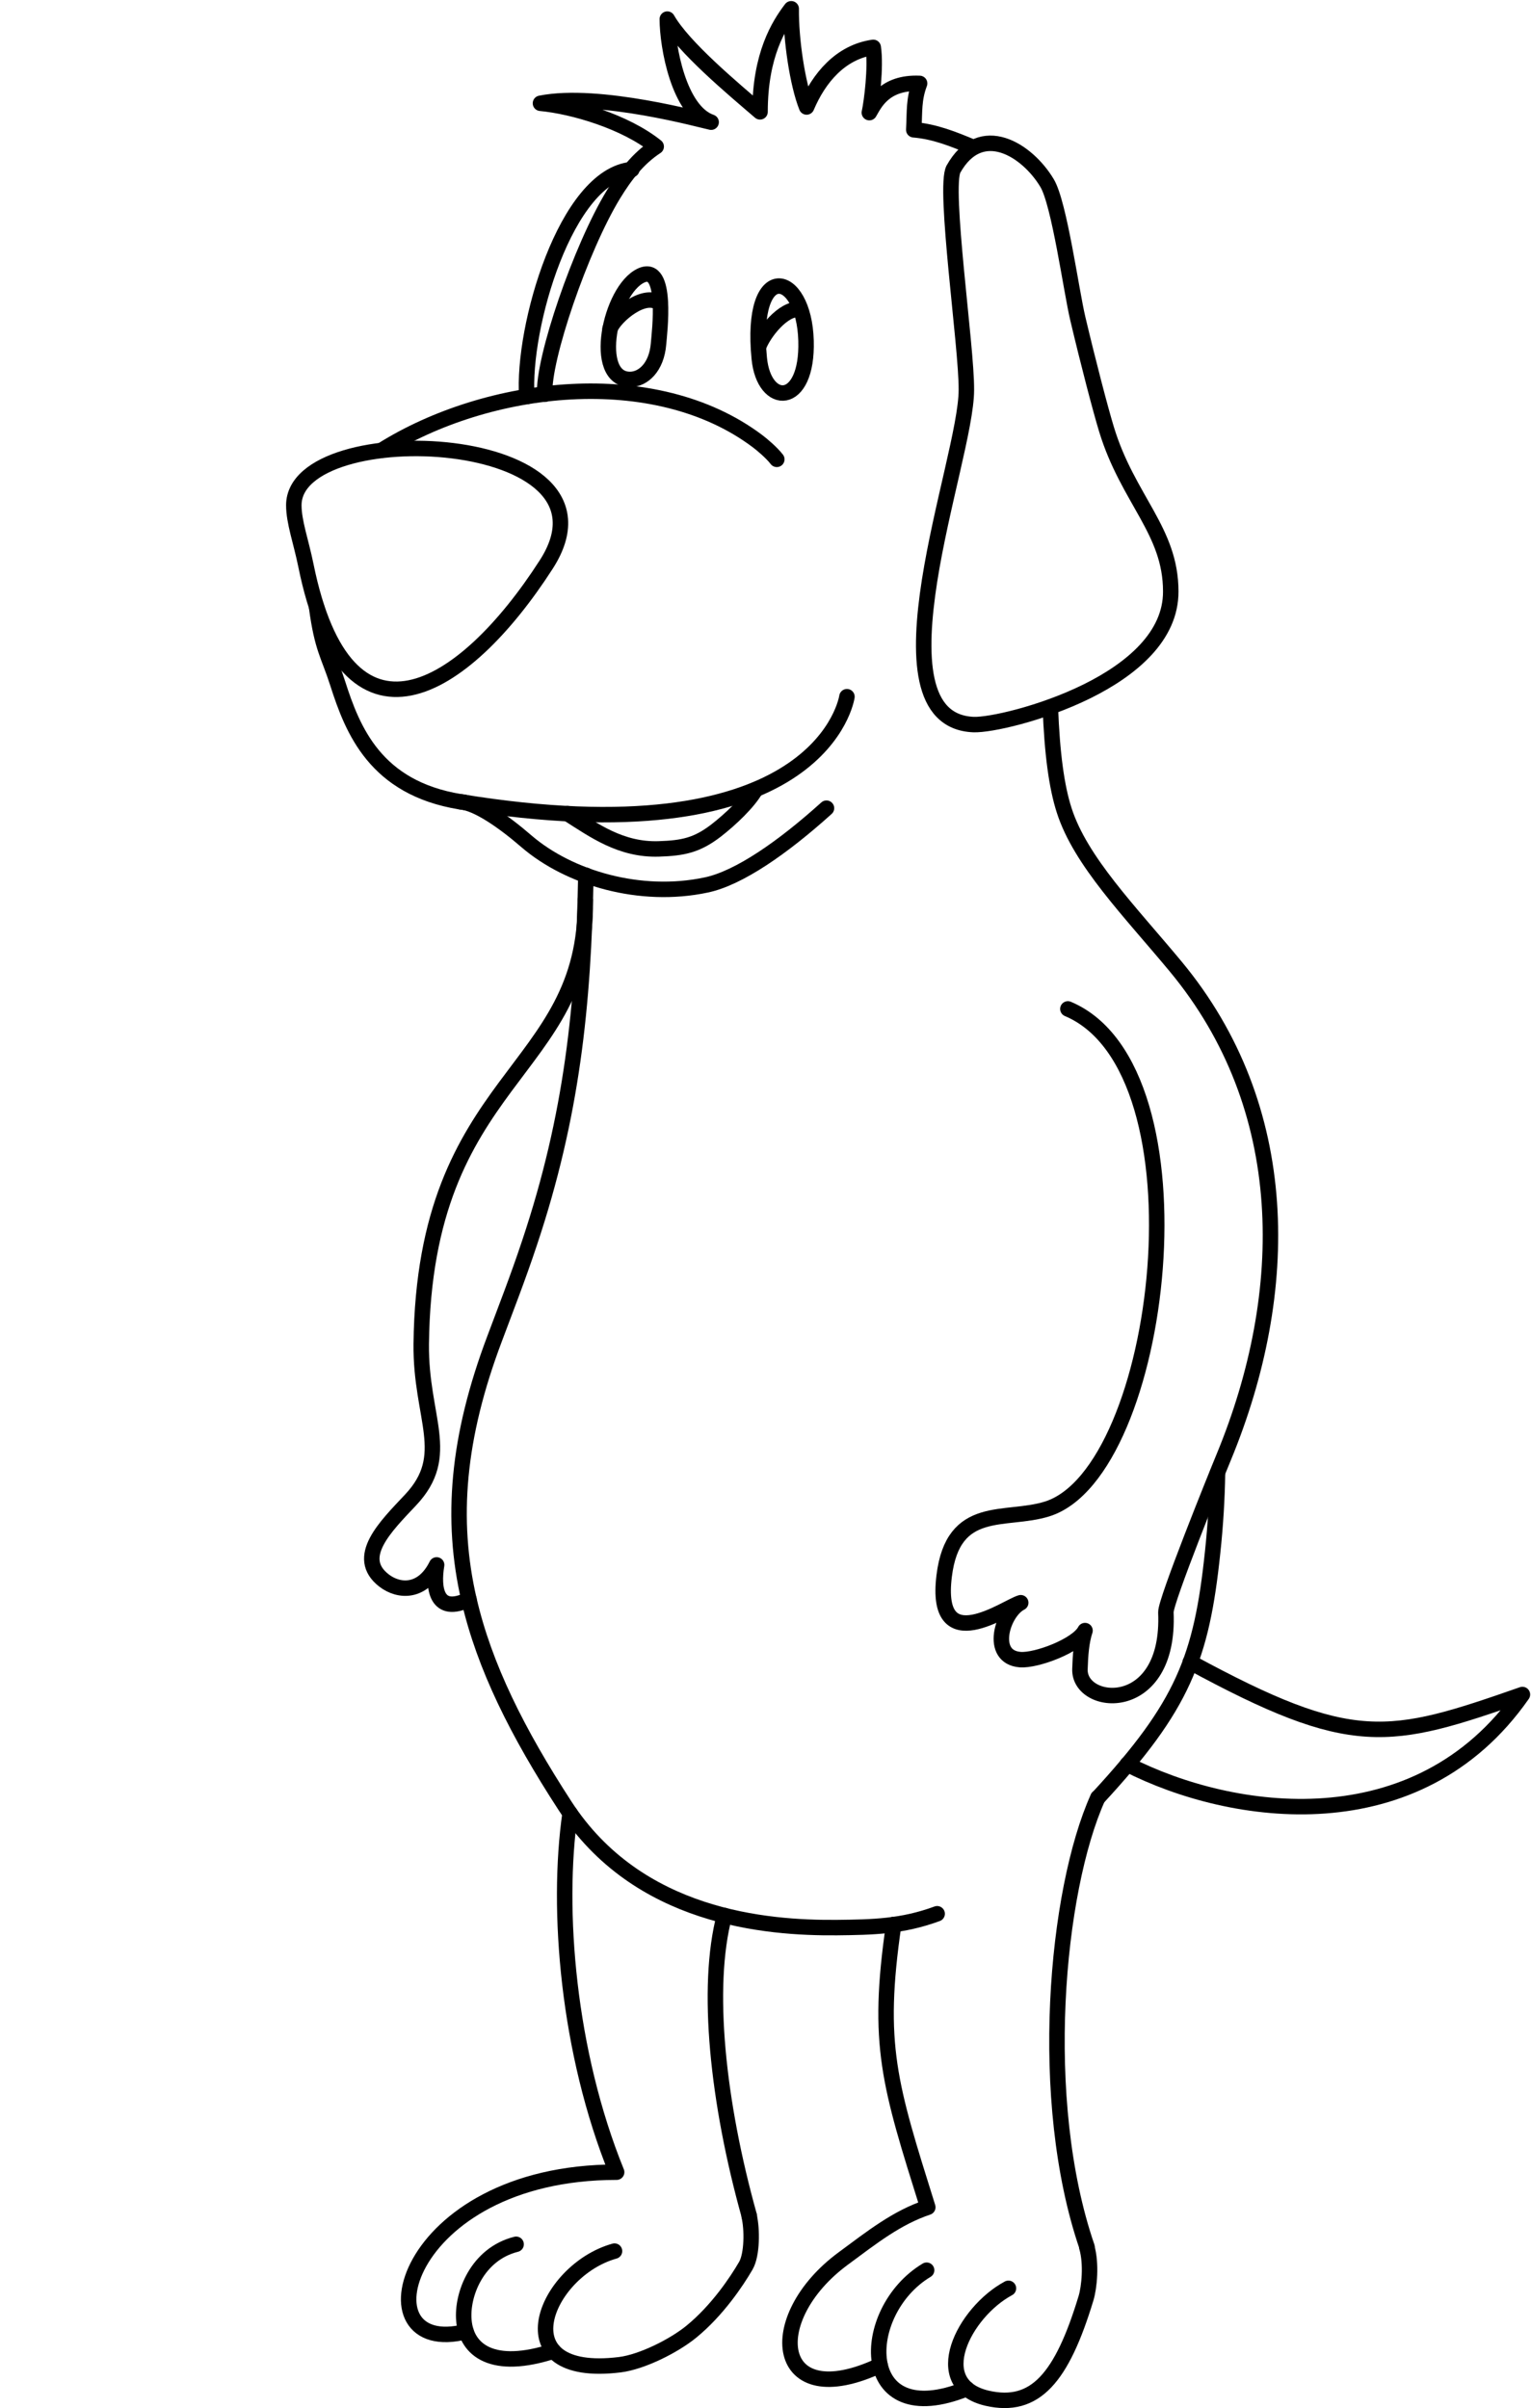 <?xml version="1.0" encoding="UTF-8"?>
<!DOCTYPE svg PUBLIC "-//W3C//DTD SVG 1.1//EN" "http://www.w3.org/Graphics/SVG/1.1/DTD/svg11.dtd">
<!-- Creator: CorelDRAW X6 -->
<svg xmlns="http://www.w3.org/2000/svg" xml:space="preserve" width="78.581mm" height="123.56mm" version="1.1" style="shape-rendering:geometricPrecision; text-rendering:geometricPrecision; image-rendering:optimizeQuality; fill-rule:evenodd; clip-rule:evenodd"
viewBox="0 0 7858 12356"
 xmlns:xlink="http://www.w3.org/1999/xlink">
 <defs>
  <style type="text/css">
   <![CDATA[
    .str0 {stroke:black;stroke-width:79.37;stroke-linecap:round;stroke-linejoin:round}
    .fil0 {fill:none}
   ]]>
  </style>
 </defs>
 <g id="Layer_x0020_1">
  <g id="_1159425904">
   <path class="fil0 str0" d="M3007 4491c-12,669 -71,1234 -289,1886 -60,181 -123,341 -179,491 -192,508 -227,928 -132,1340 79,343 248,681 493,1058 373,575 1032,628 1395,625 185,-2 336,-5 515,-71m1439 -2262c-2,131 -10,266 -25,407 -57,544 -153,788 -588,1259"/>
   <path class="fil0 str0" d="M5786 9053c539,275 1490,412 2028,-358 -687,240 -871,287 -1705,-166"/>
   <path class="fil0 str0" d="M5481 5177c738,311 491,2380 -107,2566 -215,67 -482,-31 -528,344 -53,431 320,157 393,137 -96,49 -164,280 -2,292 83,6 292,-72 332,-149 -19,56 -24,130 -26,197 -8,197 464,242 441,-291 -2,-58 256,-697 297,-796 351,-850 355,-1793 -247,-2518 -235,-283 -488,-539 -572,-801 -39,-121 -62,-291 -71,-530"/>
   <path class="fil0 str0" d="M2926 9305c-71,494 -11,1226 239,1841 -1107,0 -1332,961 -773,818"/>
   <path class="fil0 str0" d="M3718 9829c-97,368 -35,959 128,1542"/>
   <path class="fil0 str0" d="M2649 11516c-200,50 -280,258 -268,391 13,153 147,259 460,157"/>
   <path class="fil0 str0" d="M3154 11551c-359,100 -584,658 27,583 114,-14 279,-97 368,-170 133,-109 232,-257 279,-338 33,-57 33,-188 17,-255"/>
   <path class="fil0 str0" d="M4587 9875c-90,618 -22,822 175,1451 -159,53 -285,153 -434,263 -418,308 -358,805 189,548"/>
   <path class="fil0 str0" d="M5635 9224c-215,477 -314,1553 -56,2305"/>
   <path class="fil0 str0" d="M4756 11649c-353,212 -361,838 206,608"/>
   <path class="fil0 str0" d="M5176 11742c-229,123 -417,493 -109,564 246,56 383,-104 507,-513 17,-56 29,-177 4,-263"/>
   <path class="fil0 str0" d="M2913 4175c137,87 274,187 468,181 126,-4 196,-19 294,-94 76,-59 165,-144 203,-210"/>
   <path class="fil0 str0" d="M2363 4114c84,6 220,100 339,203 220,189 585,296 923,224 167,-35 393,-192 617,-394"/>
   <path class="fil0 str0" d="M1960 2310c545,-342 1401,-442 1927,-47 23,17 74,60 100,94"/>
   <path class="fil0 str0" d="M4995 756c-103,-43 -197,-81 -305,-90 5,-95 -1,-156 30,-238 -184,-8 -232,107 -258,150 12,-54 35,-234 20,-335 -168,24 -279,157 -342,306 -47,-117 -81,-348 -79,-504 -63,83 -160,236 -160,529 -141,-121 -394,-332 -476,-476 0,140 59,472 225,529 -41,-8 -575,-157 -876,-97 170,16 436,95 594,222 -92,60 -159,147 -219,245 -168,275 -364,848 -353,1026"/>
   <path class="fil0 str0" d="M3290 1414c-160,75 -254,535 -55,533 65,-1 135,-61 145,-183 4,-52 50,-415 -90,-350z"/>
   <path class="fil0 str0" d="M3131 1687c25,-65 181,-197 258,-128"/>
   <path class="fil0 str0" d="M3897 1839c-50,-509 230,-450 240,-91 10,343 -216,340 -240,91z"/>
   <path class="fil0 str0" d="M3893 1780c26,-71 127,-201 211,-192"/>
   <path class="fil0 str0" d="M3243 870c-338,30 -564,811 -539,1165"/>
   <path class="fil0 str0" d="M1625 3116c29,214 60,241 108,390 77,241 194,537 629,608 1788,292 1974,-472 1985,-539"/>
   <path class="fil0 str0" d="M2804 2896c-427,664 -1027,1024 -1234,5 -25,-123 -62,-222 -62,-309 2,-459 1740,-387 1296,304z"/>
   <path class="fil0 str0" d="M3004 4619c11,899 -826,896 -842,2277 -4,382 163,570 -55,801 -128,136 -290,294 -136,413 78,60 199,64 270,-80 -20,120 -2,259 166,177"/>
   <path class="fil0 str0" d="M4894 867c-26,47 -9,274 14,518 23,243 53,502 52,616 0,183 -129,598 -189,979 -60,384 -51,727 226,738 84,3 348,-55 583,-171 228,-113 430,-282 429,-512 0,-157 -55,-274 -123,-397 -69,-125 -152,-255 -207,-436 -31,-102 -92,-335 -147,-567 -34,-143 -95,-592 -158,-696 -101,-169 -340,-323 -481,-70z"/>
  </g>
 </g>
</svg>
